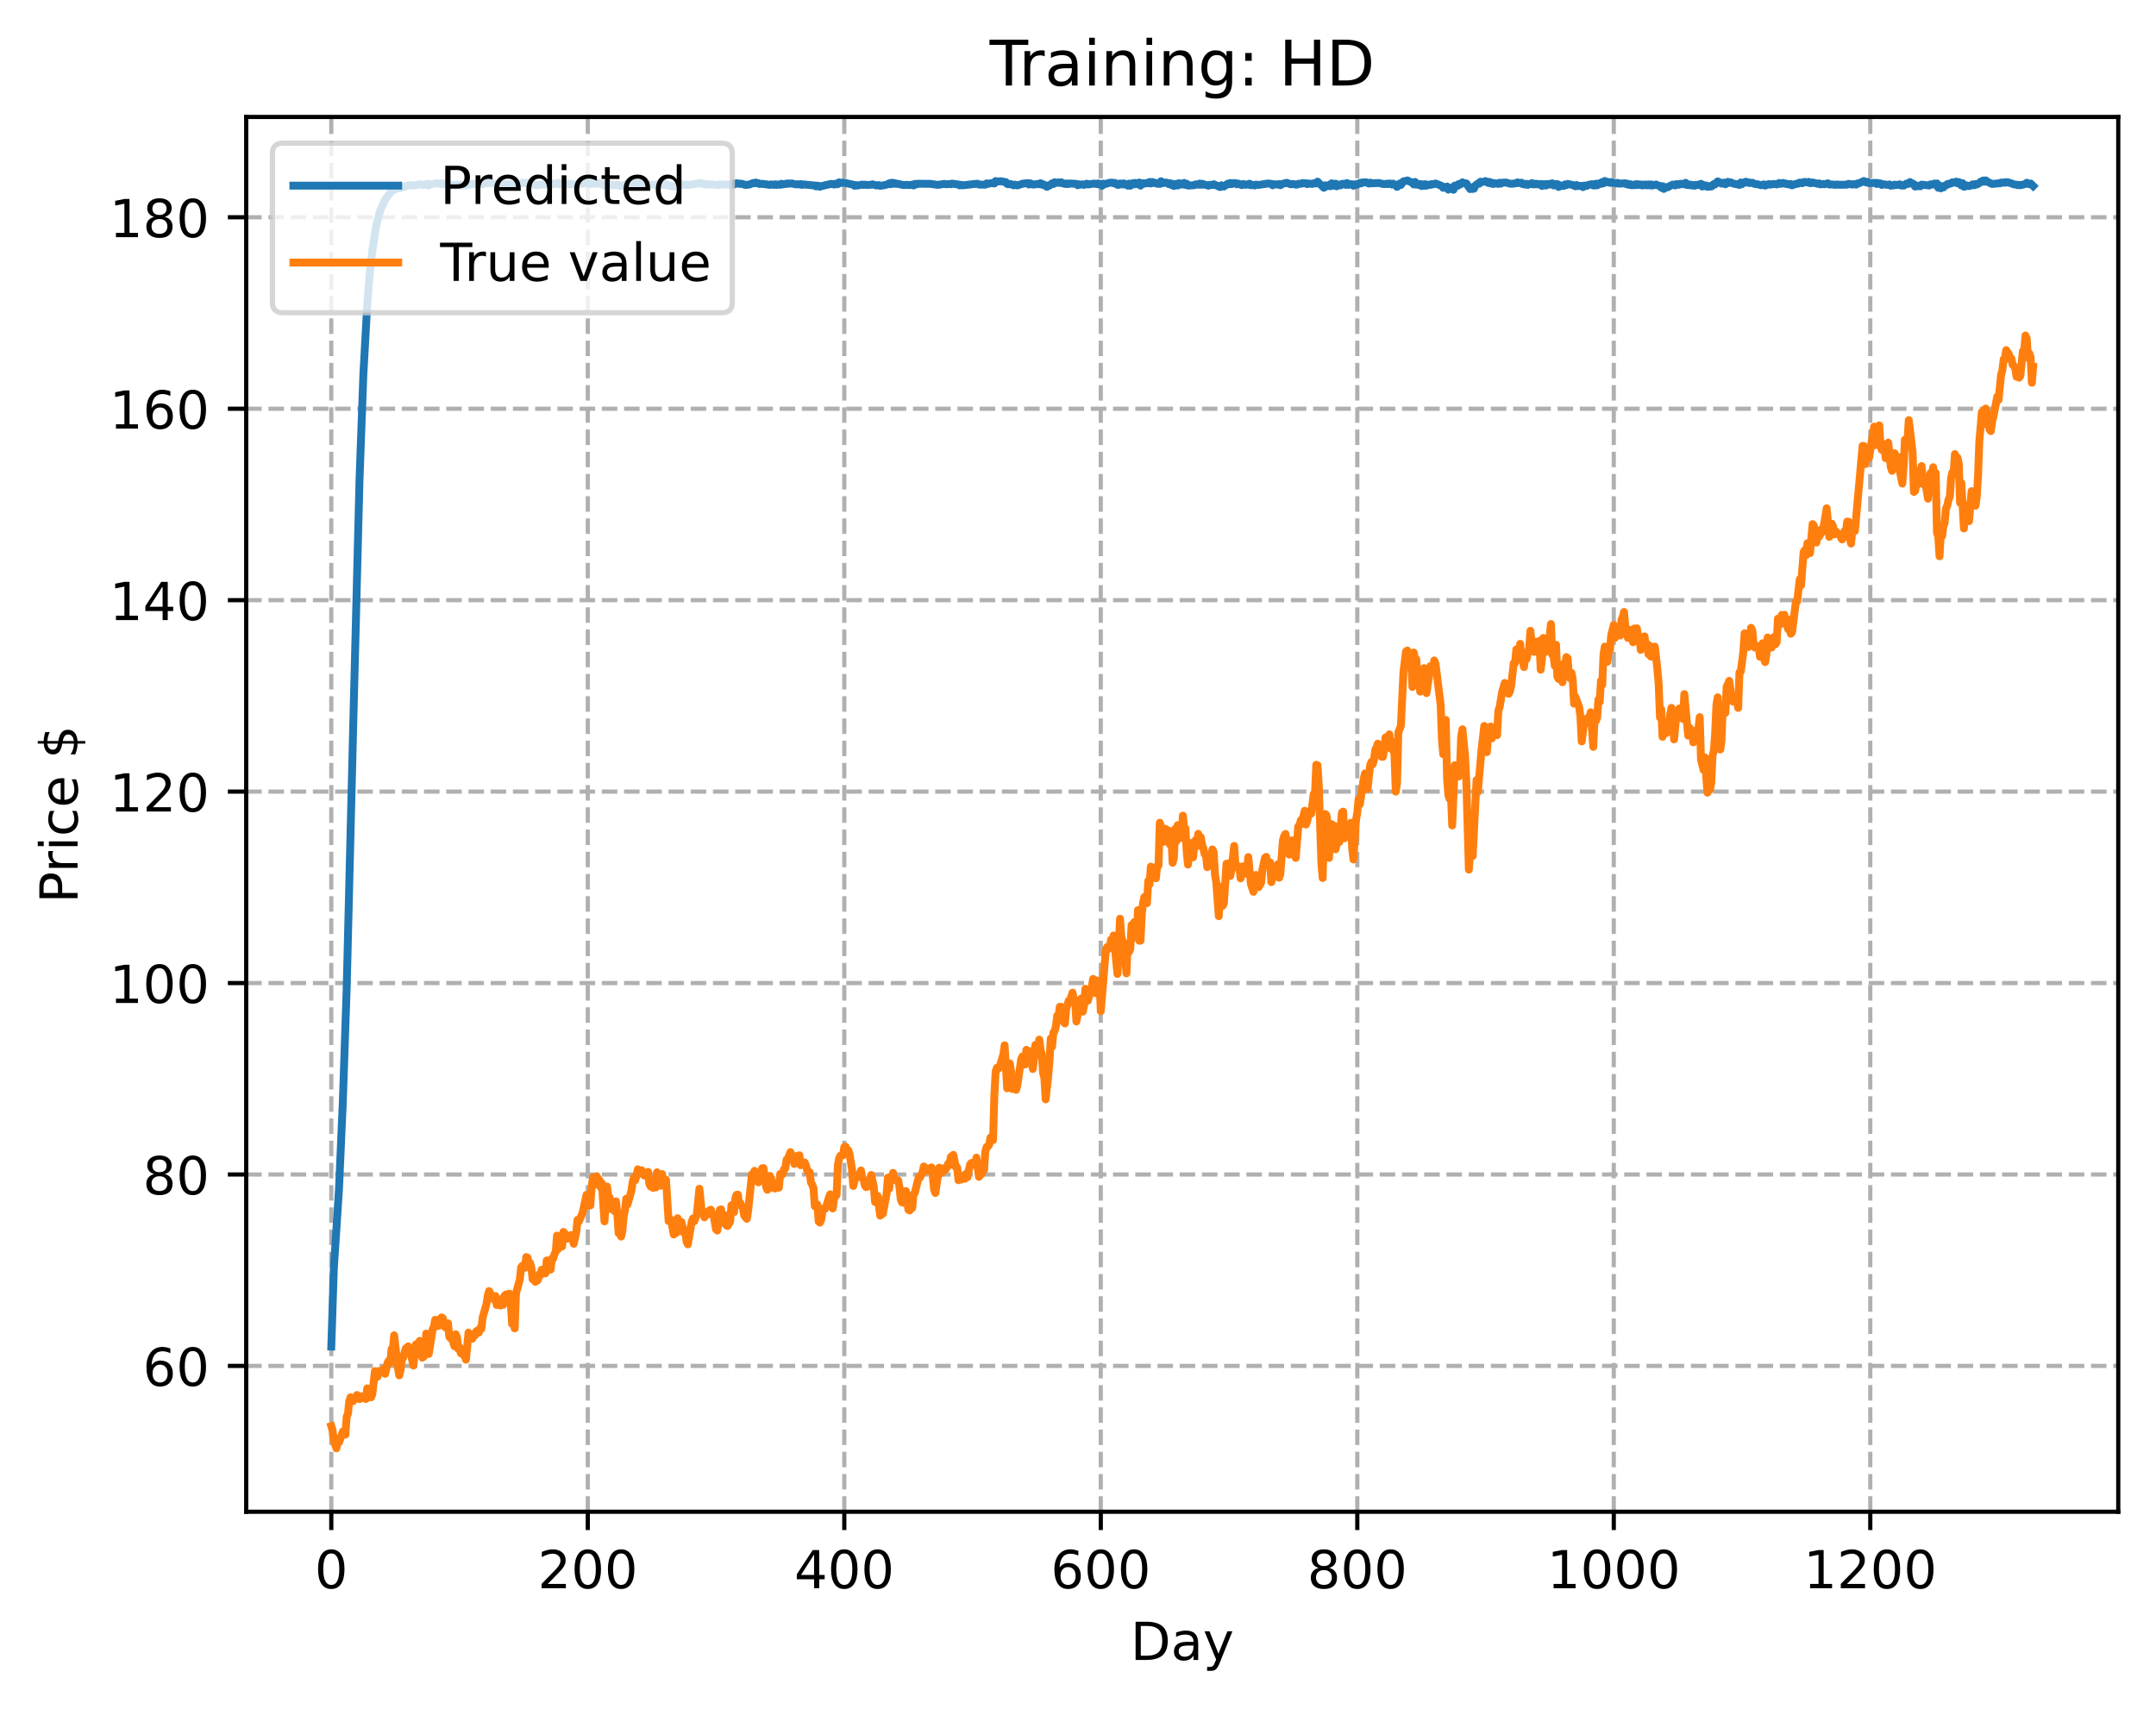 <?xml version="1.0" encoding="utf-8" standalone="no"?>
<!DOCTYPE svg PUBLIC "-//W3C//DTD SVG 1.1//EN"
  "http://www.w3.org/Graphics/SVG/1.1/DTD/svg11.dtd">
<!-- Created with matplotlib (https://matplotlib.org/) -->
<svg height="325.986pt" version="1.1" viewBox="0 0 411.286 325.986" width="411.286pt" xmlns="http://www.w3.org/2000/svg" xmlns:xlink="http://www.w3.org/1999/xlink">
 <defs>
  <style type="text/css">
*{stroke-linecap:butt;stroke-linejoin:round;}
  </style>
 </defs>
 <g id="figure_1">
  <g id="patch_1">
   <path d="M 0 325.986 
L 411.286 325.986 
L 411.286 0 
L 0 0 
z
" style="fill:#ffffff;"/>
  </g>
  <g id="axes_1">
   <g id="patch_2">
    <path d="M 46.966 288.43 
L 404.086 288.43 
L 404.086 22.318 
L 46.966 22.318 
z
" style="fill:#ffffff;"/>
   </g>
   <g id="matplotlib.axis_1">
    <g id="xtick_1">
     <g id="line2d_1">
      <path clip-path="url(#p8254698277)" d="M 63.198 288.43 
L 63.198 22.318 
" style="fill:none;stroke:#b0b0b0;stroke-dasharray:2.96,1.28;stroke-dashoffset:0;stroke-width:0.8;"/>
     </g>
     <g id="line2d_2">
      <defs>
       <path d="M 0 0 
L 0 3.5 
" id="m76c87cb405" style="stroke:#000000;stroke-width:0.8;"/>
      </defs>
      <g>
       <use style="stroke:#000000;stroke-width:0.8;" x="63.198" xlink:href="#m76c87cb405" y="288.43"/>
      </g>
     </g>
     <g id="text_1">
      <!-- 0 -->
      <defs>
       <path d="M 31.781 66.406 
Q 24.172 66.406 20.328 58.906 
Q 16.5 51.422 16.5 36.375 
Q 16.5 21.391 20.328 13.891 
Q 24.172 6.391 31.781 6.391 
Q 39.453 6.391 43.281 13.891 
Q 47.125 21.391 47.125 36.375 
Q 47.125 51.422 43.281 58.906 
Q 39.453 66.406 31.781 66.406 
z
M 31.781 74.219 
Q 44.047 74.219 50.516 64.516 
Q 56.984 54.828 56.984 36.375 
Q 56.984 17.969 50.516 8.266 
Q 44.047 -1.422 31.781 -1.422 
Q 19.531 -1.422 13.062 8.266 
Q 6.594 17.969 6.594 36.375 
Q 6.594 54.828 13.062 64.516 
Q 19.531 74.219 31.781 74.219 
z
" id="DejaVuSans-48"/>
      </defs>
      <g transform="translate(60.017 303.029)scale(0.1 -0.1)">
       <use xlink:href="#DejaVuSans-48"/>
      </g>
     </g>
    </g>
    <g id="xtick_2">
     <g id="line2d_3">
      <path clip-path="url(#p8254698277)" d="M 112.129 288.43 
L 112.129 22.318 
" style="fill:none;stroke:#b0b0b0;stroke-dasharray:2.96,1.28;stroke-dashoffset:0;stroke-width:0.8;"/>
     </g>
     <g id="line2d_4">
      <g>
       <use style="stroke:#000000;stroke-width:0.8;" x="112.129" xlink:href="#m76c87cb405" y="288.43"/>
      </g>
     </g>
     <g id="text_2">
      <!-- 200 -->
      <defs>
       <path d="M 19.188 8.297 
L 53.609 8.297 
L 53.609 0 
L 7.328 0 
L 7.328 8.297 
Q 12.938 14.109 22.625 23.891 
Q 32.328 33.688 34.812 36.531 
Q 39.547 41.844 41.422 45.531 
Q 43.312 49.219 43.312 52.781 
Q 43.312 58.594 39.234 62.25 
Q 35.156 65.922 28.609 65.922 
Q 23.969 65.922 18.812 64.312 
Q 13.672 62.703 7.812 59.422 
L 7.812 69.391 
Q 13.766 71.781 18.938 73 
Q 24.125 74.219 28.422 74.219 
Q 39.75 74.219 46.484 68.547 
Q 53.219 62.891 53.219 53.422 
Q 53.219 48.922 51.531 44.891 
Q 49.859 40.875 45.406 35.406 
Q 44.188 33.984 37.641 27.219 
Q 31.109 20.453 19.188 8.297 
z
" id="DejaVuSans-50"/>
      </defs>
      <g transform="translate(102.585 303.029)scale(0.1 -0.1)">
       <use xlink:href="#DejaVuSans-50"/>
       <use x="63.623" xlink:href="#DejaVuSans-48"/>
       <use x="127.246" xlink:href="#DejaVuSans-48"/>
      </g>
     </g>
    </g>
    <g id="xtick_3">
     <g id="line2d_5">
      <path clip-path="url(#p8254698277)" d="M 161.06 288.43 
L 161.06 22.318 
" style="fill:none;stroke:#b0b0b0;stroke-dasharray:2.96,1.28;stroke-dashoffset:0;stroke-width:0.8;"/>
     </g>
     <g id="line2d_6">
      <g>
       <use style="stroke:#000000;stroke-width:0.8;" x="161.06" xlink:href="#m76c87cb405" y="288.43"/>
      </g>
     </g>
     <g id="text_3">
      <!-- 400 -->
      <defs>
       <path d="M 37.797 64.312 
L 12.891 25.391 
L 37.797 25.391 
z
M 35.203 72.906 
L 47.609 72.906 
L 47.609 25.391 
L 58.016 25.391 
L 58.016 17.188 
L 47.609 17.188 
L 47.609 0 
L 37.797 0 
L 37.797 17.188 
L 4.891 17.188 
L 4.891 26.703 
z
" id="DejaVuSans-52"/>
      </defs>
      <g transform="translate(151.516 303.029)scale(0.1 -0.1)">
       <use xlink:href="#DejaVuSans-52"/>
       <use x="63.623" xlink:href="#DejaVuSans-48"/>
       <use x="127.246" xlink:href="#DejaVuSans-48"/>
      </g>
     </g>
    </g>
    <g id="xtick_4">
     <g id="line2d_7">
      <path clip-path="url(#p8254698277)" d="M 209.99 288.43 
L 209.99 22.318 
" style="fill:none;stroke:#b0b0b0;stroke-dasharray:2.96,1.28;stroke-dashoffset:0;stroke-width:0.8;"/>
     </g>
     <g id="line2d_8">
      <g>
       <use style="stroke:#000000;stroke-width:0.8;" x="209.99" xlink:href="#m76c87cb405" y="288.43"/>
      </g>
     </g>
     <g id="text_4">
      <!-- 600 -->
      <defs>
       <path d="M 33.016 40.375 
Q 26.375 40.375 22.484 35.828 
Q 18.609 31.297 18.609 23.391 
Q 18.609 15.531 22.484 10.953 
Q 26.375 6.391 33.016 6.391 
Q 39.656 6.391 43.531 10.953 
Q 47.406 15.531 47.406 23.391 
Q 47.406 31.297 43.531 35.828 
Q 39.656 40.375 33.016 40.375 
z
M 52.594 71.297 
L 52.594 62.312 
Q 48.875 64.062 45.094 64.984 
Q 41.312 65.922 37.594 65.922 
Q 27.828 65.922 22.672 59.328 
Q 17.531 52.734 16.797 39.406 
Q 19.672 43.656 24.016 45.922 
Q 28.375 48.188 33.594 48.188 
Q 44.578 48.188 50.953 41.516 
Q 57.328 34.859 57.328 23.391 
Q 57.328 12.156 50.688 5.359 
Q 44.047 -1.422 33.016 -1.422 
Q 20.359 -1.422 13.672 8.266 
Q 6.984 17.969 6.984 36.375 
Q 6.984 53.656 15.188 63.938 
Q 23.391 74.219 37.203 74.219 
Q 40.922 74.219 44.703 73.484 
Q 48.484 72.75 52.594 71.297 
z
" id="DejaVuSans-54"/>
      </defs>
      <g transform="translate(200.446 303.029)scale(0.1 -0.1)">
       <use xlink:href="#DejaVuSans-54"/>
       <use x="63.623" xlink:href="#DejaVuSans-48"/>
       <use x="127.246" xlink:href="#DejaVuSans-48"/>
      </g>
     </g>
    </g>
    <g id="xtick_5">
     <g id="line2d_9">
      <path clip-path="url(#p8254698277)" d="M 258.921 288.43 
L 258.921 22.318 
" style="fill:none;stroke:#b0b0b0;stroke-dasharray:2.96,1.28;stroke-dashoffset:0;stroke-width:0.8;"/>
     </g>
     <g id="line2d_10">
      <g>
       <use style="stroke:#000000;stroke-width:0.8;" x="258.921" xlink:href="#m76c87cb405" y="288.43"/>
      </g>
     </g>
     <g id="text_5">
      <!-- 800 -->
      <defs>
       <path d="M 31.781 34.625 
Q 24.75 34.625 20.719 30.859 
Q 16.703 27.094 16.703 20.516 
Q 16.703 13.922 20.719 10.156 
Q 24.75 6.391 31.781 6.391 
Q 38.812 6.391 42.859 10.172 
Q 46.922 13.969 46.922 20.516 
Q 46.922 27.094 42.891 30.859 
Q 38.875 34.625 31.781 34.625 
z
M 21.922 38.812 
Q 15.578 40.375 12.031 44.719 
Q 8.5 49.078 8.5 55.328 
Q 8.5 64.062 14.719 69.141 
Q 20.953 74.219 31.781 74.219 
Q 42.672 74.219 48.875 69.141 
Q 55.078 64.062 55.078 55.328 
Q 55.078 49.078 51.531 44.719 
Q 48 40.375 41.703 38.812 
Q 48.828 37.156 52.797 32.312 
Q 56.781 27.484 56.781 20.516 
Q 56.781 9.906 50.312 4.234 
Q 43.844 -1.422 31.781 -1.422 
Q 19.734 -1.422 13.25 4.234 
Q 6.781 9.906 6.781 20.516 
Q 6.781 27.484 10.781 32.312 
Q 14.797 37.156 21.922 38.812 
z
M 18.312 54.391 
Q 18.312 48.734 21.844 45.562 
Q 25.391 42.391 31.781 42.391 
Q 38.141 42.391 41.719 45.562 
Q 45.312 48.734 45.312 54.391 
Q 45.312 60.062 41.719 63.234 
Q 38.141 66.406 31.781 66.406 
Q 25.391 66.406 21.844 63.234 
Q 18.312 60.062 18.312 54.391 
z
" id="DejaVuSans-56"/>
      </defs>
      <g transform="translate(249.377 303.029)scale(0.1 -0.1)">
       <use xlink:href="#DejaVuSans-56"/>
       <use x="63.623" xlink:href="#DejaVuSans-48"/>
       <use x="127.246" xlink:href="#DejaVuSans-48"/>
      </g>
     </g>
    </g>
    <g id="xtick_6">
     <g id="line2d_11">
      <path clip-path="url(#p8254698277)" d="M 307.851 288.43 
L 307.851 22.318 
" style="fill:none;stroke:#b0b0b0;stroke-dasharray:2.96,1.28;stroke-dashoffset:0;stroke-width:0.8;"/>
     </g>
     <g id="line2d_12">
      <g>
       <use style="stroke:#000000;stroke-width:0.8;" x="307.851" xlink:href="#m76c87cb405" y="288.43"/>
      </g>
     </g>
     <g id="text_6">
      <!-- 1000 -->
      <defs>
       <path d="M 12.406 8.297 
L 28.516 8.297 
L 28.516 63.922 
L 10.984 60.406 
L 10.984 69.391 
L 28.422 72.906 
L 38.281 72.906 
L 38.281 8.297 
L 54.391 8.297 
L 54.391 0 
L 12.406 0 
z
" id="DejaVuSans-49"/>
      </defs>
      <g transform="translate(295.126 303.029)scale(0.1 -0.1)">
       <use xlink:href="#DejaVuSans-49"/>
       <use x="63.623" xlink:href="#DejaVuSans-48"/>
       <use x="127.246" xlink:href="#DejaVuSans-48"/>
       <use x="190.869" xlink:href="#DejaVuSans-48"/>
      </g>
     </g>
    </g>
    <g id="xtick_7">
     <g id="line2d_13">
      <path clip-path="url(#p8254698277)" d="M 356.782 288.43 
L 356.782 22.318 
" style="fill:none;stroke:#b0b0b0;stroke-dasharray:2.96,1.28;stroke-dashoffset:0;stroke-width:0.8;"/>
     </g>
     <g id="line2d_14">
      <g>
       <use style="stroke:#000000;stroke-width:0.8;" x="356.782" xlink:href="#m76c87cb405" y="288.43"/>
      </g>
     </g>
     <g id="text_7">
      <!-- 1200 -->
      <g transform="translate(344.057 303.029)scale(0.1 -0.1)">
       <use xlink:href="#DejaVuSans-49"/>
       <use x="63.623" xlink:href="#DejaVuSans-50"/>
       <use x="127.246" xlink:href="#DejaVuSans-48"/>
       <use x="190.869" xlink:href="#DejaVuSans-48"/>
      </g>
     </g>
    </g>
    <g id="text_8">
     <!-- Day -->
     <defs>
      <path d="M 19.672 64.797 
L 19.672 8.109 
L 31.594 8.109 
Q 46.688 8.109 53.688 14.938 
Q 60.688 21.781 60.688 36.531 
Q 60.688 51.172 53.688 57.984 
Q 46.688 64.797 31.594 64.797 
z
M 9.812 72.906 
L 30.078 72.906 
Q 51.266 72.906 61.172 64.094 
Q 71.094 55.281 71.094 36.531 
Q 71.094 17.672 61.125 8.828 
Q 51.172 0 30.078 0 
L 9.812 0 
z
" id="DejaVuSans-68"/>
      <path d="M 34.281 27.484 
Q 23.391 27.484 19.188 25 
Q 14.984 22.516 14.984 16.5 
Q 14.984 11.719 18.141 8.906 
Q 21.297 6.109 26.703 6.109 
Q 34.188 6.109 38.703 11.406 
Q 43.219 16.703 43.219 25.484 
L 43.219 27.484 
z
M 52.203 31.203 
L 52.203 0 
L 43.219 0 
L 43.219 8.297 
Q 40.141 3.328 35.547 0.953 
Q 30.953 -1.422 24.312 -1.422 
Q 15.922 -1.422 10.953 3.297 
Q 6 8.016 6 15.922 
Q 6 25.141 12.172 29.828 
Q 18.359 34.516 30.609 34.516 
L 43.219 34.516 
L 43.219 35.406 
Q 43.219 41.609 39.141 45 
Q 35.062 48.391 27.688 48.391 
Q 23 48.391 18.547 47.266 
Q 14.109 46.141 10.016 43.891 
L 10.016 52.203 
Q 14.938 54.109 19.578 55.047 
Q 24.219 56 28.609 56 
Q 40.484 56 46.344 49.844 
Q 52.203 43.703 52.203 31.203 
z
" id="DejaVuSans-97"/>
      <path d="M 32.172 -5.078 
Q 28.375 -14.844 24.75 -17.812 
Q 21.141 -20.797 15.094 -20.797 
L 7.906 -20.797 
L 7.906 -13.281 
L 13.188 -13.281 
Q 16.891 -13.281 18.938 -11.516 
Q 21 -9.766 23.484 -3.219 
L 25.094 0.875 
L 2.984 54.688 
L 12.5 54.688 
L 29.594 11.922 
L 46.688 54.688 
L 56.203 54.688 
z
" id="DejaVuSans-121"/>
     </defs>
     <g transform="translate(215.652 316.707)scale(0.1 -0.1)">
      <use xlink:href="#DejaVuSans-68"/>
      <use x="77.002" xlink:href="#DejaVuSans-97"/>
      <use x="138.281" xlink:href="#DejaVuSans-121"/>
     </g>
    </g>
   </g>
   <g id="matplotlib.axis_2">
    <g id="ytick_1">
     <g id="line2d_15">
      <path clip-path="url(#p8254698277)" d="M 46.966 260.61 
L 404.086 260.61 
" style="fill:none;stroke:#b0b0b0;stroke-dasharray:2.96,1.28;stroke-dashoffset:0;stroke-width:0.8;"/>
     </g>
     <g id="line2d_16">
      <defs>
       <path d="M 0 0 
L -3.5 0 
" id="m064e5f54dc" style="stroke:#000000;stroke-width:0.8;"/>
      </defs>
      <g>
       <use style="stroke:#000000;stroke-width:0.8;" x="46.966" xlink:href="#m064e5f54dc" y="260.61"/>
      </g>
     </g>
     <g id="text_9">
      <!-- 60 -->
      <g transform="translate(27.241 264.409)scale(0.1 -0.1)">
       <use xlink:href="#DejaVuSans-54"/>
       <use x="63.623" xlink:href="#DejaVuSans-48"/>
      </g>
     </g>
    </g>
    <g id="ytick_2">
     <g id="line2d_17">
      <path clip-path="url(#p8254698277)" d="M 46.966 224.084 
L 404.086 224.084 
" style="fill:none;stroke:#b0b0b0;stroke-dasharray:2.96,1.28;stroke-dashoffset:0;stroke-width:0.8;"/>
     </g>
     <g id="line2d_18">
      <g>
       <use style="stroke:#000000;stroke-width:0.8;" x="46.966" xlink:href="#m064e5f54dc" y="224.084"/>
      </g>
     </g>
     <g id="text_10">
      <!-- 80 -->
      <g transform="translate(27.241 227.883)scale(0.1 -0.1)">
       <use xlink:href="#DejaVuSans-56"/>
       <use x="63.623" xlink:href="#DejaVuSans-48"/>
      </g>
     </g>
    </g>
    <g id="ytick_3">
     <g id="line2d_19">
      <path clip-path="url(#p8254698277)" d="M 46.966 187.558 
L 404.086 187.558 
" style="fill:none;stroke:#b0b0b0;stroke-dasharray:2.96,1.28;stroke-dashoffset:0;stroke-width:0.8;"/>
     </g>
     <g id="line2d_20">
      <g>
       <use style="stroke:#000000;stroke-width:0.8;" x="46.966" xlink:href="#m064e5f54dc" y="187.558"/>
      </g>
     </g>
     <g id="text_11">
      <!-- 100 -->
      <g transform="translate(20.878 191.358)scale(0.1 -0.1)">
       <use xlink:href="#DejaVuSans-49"/>
       <use x="63.623" xlink:href="#DejaVuSans-48"/>
       <use x="127.246" xlink:href="#DejaVuSans-48"/>
      </g>
     </g>
    </g>
    <g id="ytick_4">
     <g id="line2d_21">
      <path clip-path="url(#p8254698277)" d="M 46.966 151.033 
L 404.086 151.033 
" style="fill:none;stroke:#b0b0b0;stroke-dasharray:2.96,1.28;stroke-dashoffset:0;stroke-width:0.8;"/>
     </g>
     <g id="line2d_22">
      <g>
       <use style="stroke:#000000;stroke-width:0.8;" x="46.966" xlink:href="#m064e5f54dc" y="151.033"/>
      </g>
     </g>
     <g id="text_12">
      <!-- 120 -->
      <g transform="translate(20.878 154.832)scale(0.1 -0.1)">
       <use xlink:href="#DejaVuSans-49"/>
       <use x="63.623" xlink:href="#DejaVuSans-50"/>
       <use x="127.246" xlink:href="#DejaVuSans-48"/>
      </g>
     </g>
    </g>
    <g id="ytick_5">
     <g id="line2d_23">
      <path clip-path="url(#p8254698277)" d="M 46.966 114.507 
L 404.086 114.507 
" style="fill:none;stroke:#b0b0b0;stroke-dasharray:2.96,1.28;stroke-dashoffset:0;stroke-width:0.8;"/>
     </g>
     <g id="line2d_24">
      <g>
       <use style="stroke:#000000;stroke-width:0.8;" x="46.966" xlink:href="#m064e5f54dc" y="114.507"/>
      </g>
     </g>
     <g id="text_13">
      <!-- 140 -->
      <g transform="translate(20.878 118.306)scale(0.1 -0.1)">
       <use xlink:href="#DejaVuSans-49"/>
       <use x="63.623" xlink:href="#DejaVuSans-52"/>
       <use x="127.246" xlink:href="#DejaVuSans-48"/>
      </g>
     </g>
    </g>
    <g id="ytick_6">
     <g id="line2d_25">
      <path clip-path="url(#p8254698277)" d="M 46.966 77.981 
L 404.086 77.981 
" style="fill:none;stroke:#b0b0b0;stroke-dasharray:2.96,1.28;stroke-dashoffset:0;stroke-width:0.8;"/>
     </g>
     <g id="line2d_26">
      <g>
       <use style="stroke:#000000;stroke-width:0.8;" x="46.966" xlink:href="#m064e5f54dc" y="77.981"/>
      </g>
     </g>
     <g id="text_14">
      <!-- 160 -->
      <g transform="translate(20.878 81.78)scale(0.1 -0.1)">
       <use xlink:href="#DejaVuSans-49"/>
       <use x="63.623" xlink:href="#DejaVuSans-54"/>
       <use x="127.246" xlink:href="#DejaVuSans-48"/>
      </g>
     </g>
    </g>
    <g id="ytick_7">
     <g id="line2d_27">
      <path clip-path="url(#p8254698277)" d="M 46.966 41.455 
L 404.086 41.455 
" style="fill:none;stroke:#b0b0b0;stroke-dasharray:2.96,1.28;stroke-dashoffset:0;stroke-width:0.8;"/>
     </g>
     <g id="line2d_28">
      <g>
       <use style="stroke:#000000;stroke-width:0.8;" x="46.966" xlink:href="#m064e5f54dc" y="41.455"/>
      </g>
     </g>
     <g id="text_15">
      <!-- 180 -->
      <g transform="translate(20.878 45.255)scale(0.1 -0.1)">
       <use xlink:href="#DejaVuSans-49"/>
       <use x="63.623" xlink:href="#DejaVuSans-56"/>
       <use x="127.246" xlink:href="#DejaVuSans-48"/>
      </g>
     </g>
    </g>
    <g id="text_16">
     <!-- Price $ -->
     <defs>
      <path d="M 19.672 64.797 
L 19.672 37.406 
L 32.078 37.406 
Q 38.969 37.406 42.719 40.969 
Q 46.484 44.531 46.484 51.125 
Q 46.484 57.672 42.719 61.234 
Q 38.969 64.797 32.078 64.797 
z
M 9.812 72.906 
L 32.078 72.906 
Q 44.344 72.906 50.609 67.359 
Q 56.891 61.812 56.891 51.125 
Q 56.891 40.328 50.609 34.812 
Q 44.344 29.297 32.078 29.297 
L 19.672 29.297 
L 19.672 0 
L 9.812 0 
z
" id="DejaVuSans-80"/>
      <path d="M 41.109 46.297 
Q 39.594 47.172 37.812 47.578 
Q 36.031 48 33.891 48 
Q 26.266 48 22.188 43.047 
Q 18.109 38.094 18.109 28.812 
L 18.109 0 
L 9.078 0 
L 9.078 54.688 
L 18.109 54.688 
L 18.109 46.188 
Q 20.953 51.172 25.484 53.578 
Q 30.031 56 36.531 56 
Q 37.453 56 38.578 55.875 
Q 39.703 55.766 41.062 55.516 
z
" id="DejaVuSans-114"/>
      <path d="M 9.422 54.688 
L 18.406 54.688 
L 18.406 0 
L 9.422 0 
z
M 9.422 75.984 
L 18.406 75.984 
L 18.406 64.594 
L 9.422 64.594 
z
" id="DejaVuSans-105"/>
      <path d="M 48.781 52.594 
L 48.781 44.188 
Q 44.969 46.297 41.141 47.344 
Q 37.312 48.391 33.406 48.391 
Q 24.656 48.391 19.812 42.844 
Q 14.984 37.312 14.984 27.297 
Q 14.984 17.281 19.812 11.734 
Q 24.656 6.203 33.406 6.203 
Q 37.312 6.203 41.141 7.25 
Q 44.969 8.297 48.781 10.406 
L 48.781 2.094 
Q 45.016 0.344 40.984 -0.531 
Q 36.969 -1.422 32.422 -1.422 
Q 20.062 -1.422 12.781 6.344 
Q 5.516 14.109 5.516 27.297 
Q 5.516 40.672 12.859 48.328 
Q 20.219 56 33.016 56 
Q 37.156 56 41.109 55.141 
Q 45.062 54.297 48.781 52.594 
z
" id="DejaVuSans-99"/>
      <path d="M 56.203 29.594 
L 56.203 25.203 
L 14.891 25.203 
Q 15.484 15.922 20.484 11.062 
Q 25.484 6.203 34.422 6.203 
Q 39.594 6.203 44.453 7.469 
Q 49.312 8.734 54.109 11.281 
L 54.109 2.781 
Q 49.266 0.734 44.188 -0.344 
Q 39.109 -1.422 33.891 -1.422 
Q 20.797 -1.422 13.156 6.188 
Q 5.516 13.812 5.516 26.812 
Q 5.516 40.234 12.766 48.109 
Q 20.016 56 32.328 56 
Q 43.359 56 49.781 48.891 
Q 56.203 41.797 56.203 29.594 
z
M 47.219 32.234 
Q 47.125 39.594 43.094 43.984 
Q 39.062 48.391 32.422 48.391 
Q 24.906 48.391 20.391 44.141 
Q 15.875 39.891 15.188 32.172 
z
" id="DejaVuSans-101"/>
      <path id="DejaVuSans-32"/>
      <path d="M 33.797 -14.703 
L 28.906 -14.703 
L 28.859 0 
Q 23.734 0.094 18.609 1.188 
Q 13.484 2.297 8.297 4.5 
L 8.297 13.281 
Q 13.281 10.156 18.375 8.562 
Q 23.484 6.984 28.906 6.938 
L 28.906 29.203 
Q 18.109 30.953 13.203 35.156 
Q 8.297 39.359 8.297 46.688 
Q 8.297 54.641 13.625 59.219 
Q 18.953 63.812 28.906 64.5 
L 28.906 75.984 
L 33.797 75.984 
L 33.797 64.656 
Q 38.328 64.453 42.578 63.688 
Q 46.828 62.938 50.875 61.625 
L 50.875 53.078 
Q 46.828 55.125 42.547 56.25 
Q 38.281 57.375 33.797 57.562 
L 33.797 36.719 
Q 44.875 35.016 50.094 30.609 
Q 55.328 26.219 55.328 18.609 
Q 55.328 10.359 49.781 5.594 
Q 44.234 0.828 33.797 0.094 
z
M 28.906 37.594 
L 28.906 57.625 
Q 23.25 56.984 20.266 54.391 
Q 17.281 51.812 17.281 47.516 
Q 17.281 43.312 20.031 40.969 
Q 22.797 38.625 28.906 37.594 
z
M 33.797 28.219 
L 33.797 7.078 
Q 39.984 7.906 43.141 10.594 
Q 46.297 13.281 46.297 17.672 
Q 46.297 21.969 43.281 24.5 
Q 40.281 27.047 33.797 28.219 
z
" id="DejaVuSans-36"/>
     </defs>
     <g transform="translate(14.798 172.342)rotate(-90)scale(0.1 -0.1)">
      <use xlink:href="#DejaVuSans-80"/>
      <use x="58.553" xlink:href="#DejaVuSans-114"/>
      <use x="99.666" xlink:href="#DejaVuSans-105"/>
      <use x="127.449" xlink:href="#DejaVuSans-99"/>
      <use x="182.43" xlink:href="#DejaVuSans-101"/>
      <use x="243.953" xlink:href="#DejaVuSans-32"/>
      <use x="275.74" xlink:href="#DejaVuSans-36"/>
     </g>
    </g>
   </g>
   <g id="line2d_29">
    <path clip-path="url(#p8254698277)" d="M 63.198 256.913 
L 63.688 241.944 
L 64.666 226.918 
L 65.4 210.193 
L 66.134 188.523 
L 67.357 139.413 
L 68.581 91.567 
L 69.315 71.459 
L 70.049 58.225 
L 70.538 52.174 
L 71.027 47.834 
L 71.761 43.073 
L 72.495 40.233 
L 73.474 38.059 
L 73.718 37.777 
L 74.208 37.063 
L 74.942 36.241 
L 75.186 36.21 
L 75.431 35.852 
L 75.676 35.991 
L 75.92 35.847 
L 76.41 35.908 
L 77.878 35.354 
L 78.367 35.319 
L 79.101 35.407 
L 79.345 35.263 
L 79.835 35.269 
L 80.079 35.146 
L 80.569 35.219 
L 80.813 35.288 
L 81.547 35.059 
L 81.792 35.395 
L 82.037 35.162 
L 83.015 35.029 
L 83.26 34.952 
L 83.749 35.055 
L 83.994 34.985 
L 84.239 35.15 
L 84.483 35.013 
L 84.972 35.176 
L 85.706 35.2 
L 85.951 35.343 
L 86.196 35.254 
L 86.93 35.356 
L 87.174 35.203 
L 87.664 35.35 
L 87.908 35.239 
L 88.153 35.378 
L 88.398 35.287 
L 88.642 35.366 
L 90.355 35.091 
L 91.089 35.069 
L 91.578 35.124 
L 91.823 35.065 
L 92.067 35.132 
L 92.312 34.988 
L 92.801 34.996 
L 93.535 34.906 
L 95.737 35.257 
L 95.982 35.141 
L 96.227 35.272 
L 96.471 35.09 
L 96.96 35.148 
L 97.45 35.138 
L 97.939 35.407 
L 98.184 35.197 
L 98.428 35.569 
L 98.673 34.982 
L 98.918 35.248 
L 99.407 34.959 
L 99.652 34.851 
L 100.386 34.952 
L 100.63 34.862 
L 101.12 35.038 
L 101.364 35.03 
L 101.854 35.265 
L 102.098 35.195 
L 102.343 35.347 
L 103.077 35.22 
L 103.321 35.252 
L 103.566 35.139 
L 103.811 35.217 
L 104.545 35.034 
L 104.789 35.209 
L 105.034 35.064 
L 105.279 35.192 
L 105.523 35.022 
L 105.768 35.149 
L 106.013 35.048 
L 106.257 35.067 
L 106.502 34.888 
L 106.747 35.16 
L 106.991 34.972 
L 107.481 35.125 
L 107.725 34.945 
L 107.97 35.1 
L 108.704 35.111 
L 109.682 35.219 
L 110.416 35.029 
L 110.661 35.107 
L 111.15 34.994 
L 111.884 34.956 
L 112.129 34.937 
L 112.374 35.088 
L 112.618 35 
L 112.863 35.109 
L 113.108 34.922 
L 113.597 35.049 
L 114.086 34.939 
L 114.331 35.067 
L 114.575 35.038 
L 114.82 35.159 
L 115.065 35.09 
L 115.309 35.437 
L 115.554 35.426 
L 115.799 35.21 
L 116.288 35.358 
L 116.533 35.187 
L 116.777 35.341 
L 117.022 35.25 
L 117.511 35.351 
L 117.756 35.186 
L 118.001 35.4 
L 118.245 35.464 
L 118.49 35.374 
L 118.735 35.499 
L 119.713 35.019 
L 119.958 35.116 
L 120.203 34.967 
L 120.692 34.974 
L 121.181 34.929 
L 121.67 34.91 
L 122.649 35.009 
L 123.138 35.11 
L 125.34 35.31 
L 125.585 35.075 
L 125.83 35.255 
L 126.074 35.087 
L 126.319 35.268 
L 126.563 35.042 
L 126.808 35.311 
L 127.053 35.158 
L 127.297 35.201 
L 127.787 35.512 
L 128.031 35.422 
L 128.521 35.611 
L 129.255 35.495 
L 129.499 35.255 
L 129.744 35.463 
L 129.989 35.156 
L 130.478 35.26 
L 131.701 35.247 
L 133.658 34.899 
L 133.903 35.075 
L 134.392 35.073 
L 134.637 35.234 
L 134.882 35.155 
L 135.371 35.212 
L 135.86 35.186 
L 137.084 35.315 
L 137.328 35.195 
L 139.53 35.231 
L 139.775 35.043 
L 140.019 35.199 
L 140.509 34.952 
L 140.753 35.041 
L 140.998 35.01 
L 141.243 35.1 
L 141.487 35.061 
L 142.221 35.286 
L 142.955 35.215 
L 143.689 34.912 
L 143.934 34.959 
L 144.178 34.825 
L 144.423 34.995 
L 144.668 34.953 
L 144.912 35.101 
L 145.402 35.068 
L 146.136 35.164 
L 146.87 35.286 
L 147.114 35.173 
L 147.604 35.279 
L 147.848 35.167 
L 148.093 35.295 
L 148.338 35.192 
L 148.827 35.26 
L 149.072 35.06 
L 149.316 35.193 
L 149.806 35.058 
L 150.05 35.092 
L 150.295 34.987 
L 150.539 35.052 
L 151.029 34.991 
L 151.763 35.173 
L 152.252 35.147 
L 152.497 35.206 
L 152.741 35.114 
L 152.986 35.276 
L 153.231 35.183 
L 153.965 35.253 
L 155.433 35.399 
L 155.677 35.566 
L 155.922 35.403 
L 156.411 35.635 
L 156.656 35.482 
L 156.9 35.487 
L 157.39 35.341 
L 158.613 35.071 
L 159.102 35.205 
L 159.347 35.047 
L 159.592 35.165 
L 159.836 35.126 
L 160.081 34.788 
L 160.326 34.936 
L 160.815 34.81 
L 162.772 35.244 
L 163.017 35.444 
L 163.261 35.304 
L 163.506 35.407 
L 164.485 35.215 
L 164.729 35.287 
L 164.974 35.228 
L 165.463 35.299 
L 166.197 35.244 
L 166.442 35.162 
L 167.176 35.38 
L 167.665 35.315 
L 167.91 35.455 
L 168.888 35.294 
L 169.378 35.136 
L 169.622 34.967 
L 169.867 35.155 
L 170.112 34.859 
L 170.356 35.063 
L 170.601 34.92 
L 170.846 35.089 
L 171.09 35.034 
L 172.314 35.306 
L 172.803 35.288 
L 173.048 35.255 
L 173.537 35.325 
L 174.026 35.22 
L 174.271 35.383 
L 174.515 35.088 
L 174.76 35.204 
L 175.005 35.056 
L 177.451 35.073 
L 178.919 35.277 
L 180.142 35.076 
L 180.387 35.158 
L 181.121 35.105 
L 181.366 35.146 
L 181.61 35.031 
L 182.589 35.179 
L 182.834 35.186 
L 183.078 35.374 
L 183.323 35.265 
L 183.568 35.358 
L 184.057 35.319 
L 185.77 35.113 
L 186.503 35.052 
L 186.748 35.22 
L 187.971 35.239 
L 188.216 34.989 
L 188.461 35.076 
L 189.195 34.926 
L 189.684 35.009 
L 189.929 34.546 
L 190.173 34.66 
L 190.907 34.572 
L 191.886 34.756 
L 192.13 35.095 
L 192.375 35.166 
L 192.62 35.093 
L 192.864 35.136 
L 193.354 35.359 
L 193.598 35.226 
L 194.088 35.375 
L 195.066 35.046 
L 196.045 34.931 
L 196.29 35.206 
L 196.534 34.972 
L 197.024 35.204 
L 197.268 35.212 
L 197.758 35.102 
L 198.247 35.154 
L 198.491 34.945 
L 198.736 35.224 
L 198.981 35.143 
L 199.225 35.375 
L 199.47 35.337 
L 199.715 35.649 
L 199.959 35.397 
L 200.204 35.407 
L 200.693 34.98 
L 200.938 35.118 
L 201.183 34.772 
L 201.427 34.914 
L 201.917 34.79 
L 202.161 34.908 
L 202.406 34.771 
L 202.895 35.044 
L 203.14 35.004 
L 203.385 35.133 
L 203.629 35.004 
L 203.874 35.101 
L 204.118 35.006 
L 205.342 35.08 
L 205.586 35.345 
L 205.831 35.161 
L 206.076 35.236 
L 206.565 35.166 
L 206.81 35.273 
L 207.299 35.041 
L 207.544 35.192 
L 208.767 35.025 
L 209.256 35.128 
L 209.501 34.995 
L 209.746 35.2 
L 209.99 35.085 
L 210.235 35.448 
L 210.479 35.038 
L 210.724 35.148 
L 211.703 34.863 
L 212.192 34.848 
L 212.437 34.973 
L 212.681 34.888 
L 213.171 35.274 
L 213.415 35.269 
L 213.66 35.008 
L 213.905 35.035 
L 214.149 35.198 
L 214.394 34.988 
L 215.128 35.428 
L 215.373 35.041 
L 215.617 35.439 
L 216.106 34.938 
L 216.351 35.176 
L 216.596 34.895 
L 216.84 35.133 
L 217.085 35.073 
L 217.33 34.825 
L 217.574 35.413 
L 217.819 35.067 
L 218.064 34.94 
L 218.308 35.045 
L 218.798 34.905 
L 219.042 34.977 
L 219.287 34.721 
L 219.532 35.005 
L 219.776 34.712 
L 220.021 34.923 
L 220.266 34.846 
L 220.755 35.069 
L 221 34.908 
L 221.244 35.089 
L 221.489 34.583 
L 221.734 34.967 
L 221.978 34.835 
L 222.223 34.893 
L 222.467 34.82 
L 222.957 35.127 
L 223.201 34.95 
L 223.446 35.284 
L 223.691 35.068 
L 223.935 35.493 
L 224.425 35.069 
L 224.669 35.394 
L 224.914 34.952 
L 225.159 35.216 
L 225.403 35.024 
L 225.648 35.213 
L 225.893 34.895 
L 226.137 35.271 
L 226.382 35.062 
L 226.627 35.407 
L 227.85 35.327 
L 228.094 35.166 
L 228.584 35.245 
L 228.828 35.025 
L 229.073 35.255 
L 229.318 35.053 
L 229.562 35.241 
L 229.807 35.204 
L 230.541 35.436 
L 230.786 35.258 
L 231.275 35.309 
L 231.52 35.149 
L 232.743 35.693 
L 232.988 35.351 
L 233.477 35.588 
L 233.966 35.217 
L 234.211 35.042 
L 234.455 35.159 
L 234.7 34.909 
L 234.945 35.122 
L 235.189 34.947 
L 235.679 34.937 
L 235.923 35.157 
L 236.168 35.015 
L 236.902 35.324 
L 237.147 35.102 
L 237.636 35.266 
L 237.881 35.173 
L 238.125 35.236 
L 238.37 35.05 
L 238.615 35.34 
L 238.859 35.255 
L 239.349 35.388 
L 239.593 35.219 
L 240.082 35.286 
L 241.306 35.104 
L 241.795 35.004 
L 242.284 35.053 
L 242.529 35.078 
L 242.774 35.352 
L 243.018 35.143 
L 243.752 35.215 
L 243.997 35.106 
L 244.242 35.337 
L 244.731 35.051 
L 245.465 34.879 
L 246.199 35.161 
L 246.688 35.095 
L 247.177 35.226 
L 247.422 35.229 
L 247.667 35.062 
L 248.156 35.066 
L 248.401 34.93 
L 248.645 34.992 
L 249.135 34.951 
L 249.379 35.137 
L 249.624 35.005 
L 250.358 35.099 
L 250.603 34.965 
L 251.092 35.003 
L 251.337 34.653 
L 252.56 35.827 
L 252.804 35.348 
L 253.049 35.558 
L 253.538 35.283 
L 253.783 35.534 
L 254.028 34.973 
L 254.272 35.385 
L 254.517 35.447 
L 254.762 35.038 
L 255.006 35.544 
L 255.251 35.211 
L 255.74 35.363 
L 255.985 35.085 
L 256.474 35.058 
L 256.719 35.267 
L 256.964 34.925 
L 257.208 35.282 
L 257.453 35.14 
L 257.942 35.142 
L 258.187 35.437 
L 258.431 35.362 
L 258.676 35.131 
L 258.921 35.212 
L 259.41 34.887 
L 259.655 34.994 
L 259.899 34.805 
L 260.633 34.783 
L 261.123 35.029 
L 261.367 34.841 
L 261.612 34.97 
L 263.08 34.916 
L 263.814 35.107 
L 264.303 35.111 
L 264.548 35.043 
L 264.792 35.127 
L 265.037 35.012 
L 265.282 35.035 
L 265.526 35.215 
L 265.771 35.04 
L 266.016 35.249 
L 266.26 35.286 
L 266.505 35.658 
L 266.994 35.008 
L 267.239 35.3 
L 267.728 34.592 
L 268.218 34.519 
L 268.462 34.424 
L 269.441 34.884 
L 269.685 35.196 
L 269.93 34.712 
L 270.175 35.231 
L 270.419 35.053 
L 270.664 35.284 
L 270.909 35.11 
L 271.153 35.496 
L 271.398 35.161 
L 271.643 35.449 
L 271.887 35.135 
L 272.132 35.424 
L 272.621 35.214 
L 272.866 35.277 
L 273.111 35.123 
L 273.355 35.183 
L 273.845 35.006 
L 274.334 35.196 
L 275.068 35.504 
L 275.313 35.833 
L 275.557 35.79 
L 276.046 35.587 
L 276.291 36.178 
L 276.536 35.782 
L 276.78 35.94 
L 277.025 35.886 
L 277.27 36.21 
L 277.514 35.402 
L 278.004 35.474 
L 278.248 35.125 
L 278.493 35.233 
L 278.738 35.08 
L 278.982 34.786 
L 279.227 34.929 
L 279.716 34.986 
L 280.206 35.717 
L 280.45 36.072 
L 280.695 35.765 
L 280.94 36.046 
L 281.184 35.994 
L 281.429 35.409 
L 281.918 35.021 
L 282.163 35.053 
L 282.407 34.673 
L 282.652 34.763 
L 283.141 34.631 
L 283.386 34.549 
L 283.875 34.895 
L 284.12 34.695 
L 284.365 35.008 
L 284.609 34.857 
L 284.854 35.11 
L 285.099 34.933 
L 285.833 35.087 
L 286.077 34.861 
L 286.322 35.034 
L 286.567 34.857 
L 287.301 34.824 
L 288.034 35.045 
L 288.524 35.068 
L 289.013 34.957 
L 289.258 34.967 
L 289.502 34.791 
L 289.747 34.923 
L 290.236 34.856 
L 290.481 35.141 
L 290.726 35.06 
L 290.97 35.223 
L 291.215 35.078 
L 291.46 35.276 
L 291.704 35.116 
L 291.949 35.109 
L 292.194 34.942 
L 292.438 35.183 
L 292.683 35.036 
L 292.928 35.169 
L 293.172 35.059 
L 293.417 35.184 
L 293.906 35.11 
L 294.151 35.48 
L 294.395 35.135 
L 294.64 35.142 
L 294.885 35.398 
L 295.129 35.096 
L 295.374 35.254 
L 295.619 35.083 
L 295.863 35.123 
L 296.108 34.977 
L 296.353 35.375 
L 296.597 35.114 
L 296.842 35.401 
L 297.087 35.114 
L 297.331 35.671 
L 297.576 35.338 
L 297.821 35.469 
L 298.31 35.47 
L 298.555 35.18 
L 298.799 35.32 
L 299.044 35.09 
L 300.267 35.356 
L 300.512 35.542 
L 300.756 35.302 
L 301.001 35.504 
L 301.49 35.456 
L 301.735 35.507 
L 301.98 35.703 
L 302.224 35.394 
L 302.469 35.489 
L 302.714 35.461 
L 302.958 35.29 
L 303.692 35.134 
L 303.937 35.38 
L 304.182 35.393 
L 304.426 35.049 
L 304.671 35.361 
L 305.16 34.949 
L 305.405 35.092 
L 305.649 34.744 
L 305.894 34.971 
L 306.139 34.528 
L 306.383 34.728 
L 306.628 34.707 
L 306.873 34.828 
L 307.117 34.728 
L 307.362 34.915 
L 307.607 34.784 
L 308.341 34.997 
L 308.585 34.885 
L 308.83 35.039 
L 310.053 34.966 
L 310.298 35.166 
L 310.543 35.075 
L 310.787 35.279 
L 311.032 35.153 
L 311.277 35.349 
L 311.521 35.267 
L 311.766 35.339 
L 312.01 35.145 
L 312.255 35.312 
L 312.5 35.141 
L 312.744 35.275 
L 312.989 35.2 
L 313.234 35.38 
L 313.478 35.221 
L 313.723 35.344 
L 313.968 35.197 
L 314.212 35.369 
L 314.457 35.187 
L 314.702 35.374 
L 314.946 35.181 
L 315.191 35.408 
L 315.436 35.271 
L 315.68 35.301 
L 315.925 35.197 
L 316.17 35.35 
L 316.659 35.467 
L 316.904 35.8 
L 317.148 35.523 
L 317.393 36.045 
L 317.637 35.685 
L 318.127 35.738 
L 318.616 35.443 
L 319.105 35.214 
L 319.595 35.382 
L 319.839 35.114 
L 320.329 35.247 
L 320.573 35.046 
L 321.307 35.171 
L 321.552 34.876 
L 321.797 35.304 
L 322.041 35.163 
L 322.286 35.338 
L 322.531 35.223 
L 322.775 35.401 
L 323.02 35.303 
L 323.265 35.442 
L 323.509 35.258 
L 323.754 35.328 
L 324.488 35.068 
L 324.732 35.586 
L 324.977 35.29 
L 325.222 35.524 
L 325.466 35.383 
L 325.711 35.635 
L 325.956 35.638 
L 326.2 35.474 
L 326.445 35.584 
L 326.69 35.429 
L 326.934 35.116 
L 327.179 35.181 
L 327.668 34.613 
L 328.158 34.833 
L 328.402 35.035 
L 328.892 34.835 
L 329.136 35.158 
L 329.625 34.692 
L 329.87 34.904 
L 330.115 34.78 
L 330.604 35.004 
L 331.827 35.276 
L 332.072 34.82 
L 332.317 35.134 
L 332.561 34.867 
L 333.051 34.672 
L 333.295 34.849 
L 333.54 34.776 
L 333.785 34.929 
L 334.274 34.864 
L 334.763 35.112 
L 335.252 35.156 
L 335.986 35.341 
L 336.476 35.177 
L 336.72 35.413 
L 337.454 35.107 
L 337.699 35.225 
L 338.433 35.082 
L 338.922 35.193 
L 339.412 34.91 
L 339.656 35.09 
L 340.146 34.899 
L 340.39 35.042 
L 340.635 35.001 
L 340.88 35.137 
L 341.124 35.111 
L 341.369 35.222 
L 341.613 35.104 
L 341.858 35.366 
L 342.347 35.144 
L 342.592 35.136 
L 342.837 35.003 
L 343.081 35.033 
L 343.326 34.828 
L 343.815 34.949 
L 344.06 34.745 
L 344.305 34.716 
L 344.794 34.825 
L 345.039 34.699 
L 345.283 34.944 
L 345.528 34.94 
L 345.773 34.811 
L 346.751 35.07 
L 346.996 34.982 
L 347.24 35.177 
L 347.73 35.096 
L 347.974 35.166 
L 348.464 35.04 
L 348.708 34.977 
L 348.953 35.199 
L 349.687 35.205 
L 350.176 35.279 
L 350.421 35.194 
L 350.91 35.257 
L 352.378 35.228 
L 352.623 35.064 
L 353.357 35.22 
L 353.601 35.122 
L 354.091 35.229 
L 354.335 34.996 
L 354.58 34.993 
L 355.069 34.776 
L 355.559 34.533 
L 356.048 34.831 
L 356.293 34.705 
L 356.537 34.934 
L 357.027 34.933 
L 357.761 34.88 
L 358.005 35.102 
L 358.25 34.912 
L 358.495 35.063 
L 358.739 34.999 
L 358.984 35.29 
L 359.228 35.154 
L 360.207 35.286 
L 360.452 35.189 
L 360.696 35.438 
L 360.941 35.346 
L 361.186 35.377 
L 361.43 35.218 
L 361.675 35.317 
L 362.409 35.165 
L 362.654 35.402 
L 362.898 35.314 
L 363.143 35.423 
L 363.632 35.041 
L 363.877 35.124 
L 364.366 34.734 
L 364.611 35.042 
L 364.856 35.003 
L 365.1 35.14 
L 365.345 35.604 
L 365.589 35.396 
L 365.834 35.535 
L 366.079 35.462 
L 366.323 35.548 
L 366.568 35.227 
L 368.036 35.389 
L 368.281 35.165 
L 368.77 35.211 
L 369.015 35.013 
L 369.259 35.282 
L 369.504 34.999 
L 369.749 35.83 
L 369.993 35.41 
L 370.238 35.931 
L 370.483 35.523 
L 370.727 35.763 
L 370.972 35.424 
L 371.216 35.383 
L 371.461 35.129 
L 371.706 35.15 
L 371.95 35 
L 372.195 34.997 
L 372.44 34.791 
L 372.929 34.848 
L 373.174 34.652 
L 373.418 34.977 
L 373.663 34.734 
L 374.152 35.376 
L 374.397 34.949 
L 374.642 35.618 
L 374.886 35.59 
L 375.131 35.359 
L 375.62 35.502 
L 375.865 35.441 
L 376.354 35.155 
L 376.599 35.348 
L 376.844 35.11 
L 377.088 35.206 
L 377.577 34.945 
L 377.822 34.671 
L 378.067 34.687 
L 378.311 34.442 
L 378.556 34.667 
L 378.801 34.414 
L 379.29 34.77 
L 380.024 35.1 
L 381.247 34.976 
L 381.492 34.987 
L 381.737 34.834 
L 382.226 34.869 
L 382.471 34.755 
L 382.715 34.843 
L 382.96 34.758 
L 383.449 34.903 
L 384.183 35.176 
L 384.672 35.24 
L 384.917 35.332 
L 385.162 35.275 
L 385.406 35.345 
L 386.385 35.099 
L 386.63 34.863 
L 387.119 35.15 
L 387.364 35.006 
L 387.853 35.485 
L 387.853 35.485 
" style="fill:none;stroke:#1f77b4;stroke-linecap:square;stroke-width:1.5;"/>
   </g>
   <g id="line2d_30">
    <path clip-path="url(#p8254698277)" d="M 63.198 272.097 
L 63.443 272.937 
L 63.688 274.891 
L 64.177 276.334 
L 64.422 274.69 
L 64.666 275.22 
L 65.4 273.12 
L 65.645 273.284 
L 65.89 273.723 
L 66.134 270.271 
L 66.379 269.741 
L 66.623 267.349 
L 66.868 266.582 
L 67.357 267.331 
L 67.602 266.746 
L 67.847 266.91 
L 68.091 266.162 
L 68.336 266.691 
L 68.581 266.947 
L 68.825 266.381 
L 69.07 266.783 
L 69.315 266.545 
L 69.559 266.472 
L 69.804 266.929 
L 70.049 264.902 
L 70.293 265.614 
L 70.538 265.541 
L 70.783 266.6 
L 71.027 265.997 
L 71.517 261.596 
L 71.761 262.6 
L 72.006 262.692 
L 72.251 261.578 
L 72.495 261.925 
L 72.74 261.669 
L 72.984 261.724 
L 73.229 261.121 
L 73.474 262.126 
L 73.963 259.934 
L 74.208 259.569 
L 74.452 260.007 
L 74.697 257.377 
L 74.942 257.432 
L 75.186 254.766 
L 75.92 261.085 
L 76.165 262.418 
L 76.41 261.413 
L 76.654 259.423 
L 76.899 259.039 
L 77.388 257.322 
L 77.878 256.884 
L 78.122 257.414 
L 78.367 258.272 
L 78.856 260.537 
L 79.345 256.482 
L 79.59 256.921 
L 80.079 255.825 
L 80.324 256.975 
L 80.569 259.039 
L 80.813 258.857 
L 81.058 258.491 
L 81.303 254.437 
L 81.547 257.925 
L 81.792 258.327 
L 82.526 253.633 
L 82.771 253.14 
L 83.015 251.807 
L 83.26 252.081 
L 83.505 253.012 
L 83.749 251.789 
L 83.994 252.866 
L 84.239 251.351 
L 84.483 251.515 
L 84.728 252.866 
L 84.972 253.268 
L 85.217 252.684 
L 85.462 252.483 
L 85.706 255.058 
L 85.951 255.332 
L 86.196 255.259 
L 86.685 256.848 
L 86.93 254.565 
L 87.174 255.131 
L 87.419 257.377 
L 87.664 257.012 
L 87.908 258.199 
L 88.153 257.743 
L 88.398 258.528 
L 88.642 258.656 
L 88.887 259.423 
L 89.376 254.254 
L 90.11 255.423 
L 90.355 254.729 
L 90.599 254.82 
L 90.844 253.999 
L 91.089 253.853 
L 91.333 254.254 
L 91.578 253.396 
L 91.823 253.56 
L 92.067 251.387 
L 92.801 248.812 
L 93.046 247.187 
L 93.291 246.328 
L 93.535 246.767 
L 93.78 247.461 
L 94.025 247.387 
L 94.269 247.972 
L 94.514 247.278 
L 94.759 248.995 
L 95.003 248.94 
L 95.248 248.428 
L 95.493 249.086 
L 95.737 247.808 
L 95.982 248.958 
L 96.227 247.241 
L 96.471 247.004 
L 96.716 247.205 
L 96.96 246.876 
L 97.205 246.821 
L 97.45 248.849 
L 97.694 252.611 
L 97.939 250.419 
L 98.184 253.451 
L 98.428 246.803 
L 99.162 244.118 
L 99.407 241.817 
L 99.652 241.489 
L 99.896 241.47 
L 100.141 241.89 
L 100.386 239.845 
L 100.63 239.936 
L 100.875 240.977 
L 101.12 240.959 
L 101.364 241.909 
L 101.609 244.082 
L 101.854 243.534 
L 102.098 244.557 
L 102.587 244.265 
L 102.832 243.15 
L 103.077 243.315 
L 103.321 242.256 
L 103.566 242.986 
L 103.811 242.749 
L 104.055 242.95 
L 104.3 240.484 
L 104.545 241.689 
L 104.789 241.087 
L 105.034 242.237 
L 105.279 240.119 
L 105.523 240.155 
L 105.768 239.261 
L 106.013 238.877 
L 106.257 235.736 
L 106.502 238.274 
L 106.991 237.233 
L 107.236 237.818 
L 107.481 235.042 
L 107.725 235.297 
L 107.97 236.174 
L 108.215 236.357 
L 108.459 236.192 
L 108.704 236.229 
L 108.948 235.644 
L 109.193 236.229 
L 109.438 237.306 
L 109.927 235.115 
L 110.172 232.741 
L 110.416 233.088 
L 111.15 231.371 
L 111.884 227.956 
L 112.129 230.019 
L 112.374 229.819 
L 112.618 230.001 
L 112.863 226.44 
L 113.108 224.65 
L 113.352 226.075 
L 113.597 225.929 
L 113.842 224.413 
L 114.086 225.015 
L 114.331 225.107 
L 114.575 226.531 
L 114.82 225.764 
L 115.309 233.033 
L 115.799 226.385 
L 116.043 228.23 
L 116.288 228.449 
L 116.533 230.659 
L 117.022 230.312 
L 117.267 231.134 
L 117.511 229.216 
L 117.756 231.517 
L 118.001 235.279 
L 118.245 235.371 
L 118.49 235.937 
L 118.735 234.786 
L 118.979 231.992 
L 119.224 230.896 
L 119.469 228.705 
L 119.713 229.8 
L 120.447 227.207 
L 120.692 225.509 
L 120.936 224.632 
L 121.181 225.18 
L 121.426 224.34 
L 121.67 223.098 
L 122.16 223.682 
L 122.404 223.28 
L 122.649 224.048 
L 122.894 224.285 
L 123.138 224.084 
L 123.383 223.737 
L 123.628 223.591 
L 123.872 225.929 
L 124.117 226.385 
L 124.606 226.641 
L 124.851 225.856 
L 125.096 226.568 
L 125.34 223.664 
L 125.585 224.705 
L 125.83 223.993 
L 126.074 226.221 
L 126.319 224.011 
L 126.563 225.965 
L 127.053 225.107 
L 127.542 232.96 
L 127.787 232.522 
L 128.031 232.832 
L 128.521 235.535 
L 128.765 235.042 
L 129.01 235.243 
L 129.255 232.43 
L 129.499 234.823 
L 129.744 233.161 
L 129.989 233.124 
L 130.478 235.224 
L 130.723 234.786 
L 130.967 236.886 
L 131.212 237.416 
L 131.946 233.142 
L 132.191 232.485 
L 132.435 233.015 
L 132.924 231.754 
L 133.414 226.805 
L 133.903 231.554 
L 134.148 231.316 
L 134.392 232.266 
L 134.637 231.261 
L 135.126 231.663 
L 135.371 230.914 
L 135.616 230.805 
L 135.86 231.608 
L 136.105 231.791 
L 136.594 234.549 
L 136.839 234.786 
L 137.328 230.805 
L 137.573 230.75 
L 137.818 232.887 
L 138.062 233.325 
L 138.307 231.864 
L 138.551 233.782 
L 138.796 233.909 
L 139.285 233.069 
L 139.53 229.965 
L 139.775 230.933 
L 140.019 231.28 
L 140.264 228.65 
L 140.509 227.956 
L 140.753 227.938 
L 140.998 229.581 
L 141.243 229.563 
L 141.732 230.622 
L 141.977 231.955 
L 142.466 232.54 
L 142.711 231.06 
L 143.445 224.029 
L 143.689 224.687 
L 143.934 223.39 
L 144.178 224.541 
L 144.423 224.395 
L 144.668 225.582 
L 145.402 222.879 
L 145.646 222.86 
L 146.136 226.44 
L 146.38 227.006 
L 146.625 226.75 
L 146.87 224.376 
L 147.114 224.815 
L 147.359 226.623 
L 147.604 225.91 
L 147.848 226.769 
L 148.093 225.892 
L 148.338 225.728 
L 148.582 226.604 
L 148.827 223.993 
L 149.072 224.175 
L 149.316 224.011 
L 149.561 223.061 
L 149.806 222.915 
L 150.05 221.253 
L 150.295 221.089 
L 150.784 219.811 
L 151.029 220.395 
L 151.273 220.632 
L 151.518 222.075 
L 152.007 220.559 
L 152.252 221.217 
L 152.497 220.413 
L 152.741 222.313 
L 153.231 222.13 
L 153.475 221.783 
L 153.72 222.258 
L 153.965 223.244 
L 154.209 223.719 
L 154.454 223.646 
L 154.699 225.618 
L 154.943 226.02 
L 155.188 226.75 
L 155.433 230.147 
L 155.677 229.691 
L 155.922 229.837 
L 156.166 233.051 
L 156.411 233.27 
L 156.656 232.741 
L 156.9 231.097 
L 157.145 230.567 
L 157.39 230.64 
L 157.634 230.111 
L 158.124 228.485 
L 158.368 227.864 
L 158.613 228.522 
L 158.858 230.567 
L 159.102 228.686 
L 159.592 227.974 
L 159.836 222.294 
L 160.081 220.979 
L 160.326 220.486 
L 160.57 220.377 
L 160.815 220.431 
L 161.06 218.843 
L 161.304 218.77 
L 161.549 219.683 
L 161.794 219.427 
L 162.038 220.103 
L 162.527 223.061 
L 162.772 226.276 
L 163.017 225.216 
L 163.506 224.413 
L 163.751 224.541 
L 164.24 223.317 
L 164.485 224.705 
L 164.729 225.052 
L 164.974 226.148 
L 165.219 226.495 
L 165.463 226.422 
L 166.197 224.175 
L 166.687 226.422 
L 166.931 229.326 
L 167.176 229.362 
L 167.421 228.175 
L 167.91 231.937 
L 168.154 231.444 
L 168.399 231.59 
L 169.133 227.81 
L 169.378 224.687 
L 169.622 226.787 
L 169.867 224.504 
L 170.112 225.216 
L 170.356 223.774 
L 170.601 224.961 
L 170.846 224.979 
L 171.09 225.308 
L 171.335 225.18 
L 171.58 226.476 
L 171.824 228.796 
L 172.069 229.417 
L 172.314 229.472 
L 172.803 227.244 
L 173.292 230.823 
L 173.537 230.951 
L 173.782 228.905 
L 174.026 230.476 
L 174.271 227.81 
L 174.515 227.591 
L 175.005 225.582 
L 175.249 224.65 
L 175.494 224.668 
L 175.983 223.664 
L 176.228 222.55 
L 176.962 223.39 
L 177.207 222.915 
L 177.451 222.97 
L 177.696 222.733 
L 177.941 224.431 
L 178.185 226.951 
L 178.43 227.609 
L 179.164 222.787 
L 179.653 223.774 
L 179.898 222.915 
L 180.142 223.299 
L 180.387 223.116 
L 180.632 222.714 
L 180.876 222.02 
L 181.121 222.331 
L 181.366 220.76 
L 181.855 220.34 
L 182.344 222.696 
L 182.589 222.751 
L 182.834 225.18 
L 183.078 224.796 
L 183.323 225.07 
L 183.568 224.34 
L 184.057 224.906 
L 184.302 223.938 
L 184.546 224.614 
L 185.036 222.221 
L 185.28 221.893 
L 185.525 222.203 
L 185.77 222.13 
L 186.014 222.294 
L 186.259 220.87 
L 186.748 224.541 
L 186.993 224.029 
L 187.237 224.029 
L 187.482 223.134 
L 187.727 223.226 
L 187.971 219.646 
L 188.216 218.824 
L 188.461 218.751 
L 188.705 218.386 
L 188.95 217.035 
L 189.439 217.528 
L 189.684 209.054 
L 189.929 204.451 
L 190.173 203.721 
L 190.418 203.94 
L 190.663 203.63 
L 191.397 201.237 
L 191.641 199.429 
L 192.13 207.647 
L 192.375 205.949 
L 192.62 202.881 
L 192.864 204.324 
L 193.109 207.775 
L 193.354 207.191 
L 193.598 207.246 
L 193.843 207.94 
L 194.088 206.953 
L 194.822 202.004 
L 195.066 201.548 
L 195.556 203.1 
L 195.8 200.306 
L 196.045 202.351 
L 196.29 200.635 
L 196.534 200.561 
L 197.024 203.958 
L 197.513 199.356 
L 197.758 199.867 
L 198.002 201.31 
L 198.247 198.352 
L 198.491 200.214 
L 198.736 201.164 
L 198.981 204.725 
L 199.225 205.639 
L 199.47 209.748 
L 199.959 205.383 
L 200.204 202.443 
L 200.449 198.151 
L 200.693 199.721 
L 200.938 197.055 
L 201.183 196.708 
L 201.427 195.831 
L 201.672 193.786 
L 201.917 194.096 
L 202.161 192.088 
L 202.406 192.088 
L 202.651 194.699 
L 203.14 195.265 
L 203.385 192.508 
L 203.874 190.919 
L 204.118 190.955 
L 204.608 189.385 
L 204.852 190.773 
L 205.097 191.156 
L 205.342 194.9 
L 206.076 190.7 
L 206.32 190.48 
L 206.565 193.019 
L 206.81 191.759 
L 207.054 188.654 
L 207.544 190.919 
L 208.278 188.216 
L 208.522 186.773 
L 209.012 189.494 
L 209.256 187.065 
L 209.501 187.96 
L 209.746 187.467 
L 209.99 192.928 
L 210.724 184.034 
L 210.969 181.166 
L 211.213 180.691 
L 211.458 181.057 
L 211.703 180.71 
L 211.947 179.285 
L 212.192 179.76 
L 212.437 178.482 
L 213.171 185.823 
L 213.66 175.286 
L 213.905 178.628 
L 214.394 180.746 
L 214.639 182.737 
L 214.883 185.714 
L 215.128 180.034 
L 215.373 181.623 
L 215.617 181.112 
L 215.862 176.473 
L 216.106 177.751 
L 216.351 175.943 
L 216.596 178.135 
L 216.84 178.902 
L 217.085 173.642 
L 217.33 179.486 
L 217.574 179.468 
L 217.819 174.336 
L 218.064 172.199 
L 218.308 171.14 
L 218.553 171.049 
L 218.798 172.327 
L 219.042 168.072 
L 219.287 168.729 
L 219.532 165.351 
L 219.776 165.844 
L 220.021 165.643 
L 220.266 165.661 
L 220.51 167.579 
L 220.755 165.205 
L 221 165.132 
L 221.244 156.968 
L 221.489 157.772 
L 221.978 160.621 
L 222.223 158.119 
L 222.467 158.21 
L 222.712 160.602 
L 222.957 158.502 
L 223.201 161.168 
L 223.446 159.707 
L 223.691 164.62 
L 223.935 163.689 
L 224.18 158.155 
L 224.425 160.493 
L 224.669 157.425 
L 224.914 159.105 
L 225.159 158.192 
L 225.403 159.872 
L 225.648 155.617 
L 225.893 158.21 
L 226.137 158.064 
L 226.382 162.575 
L 226.627 164.967 
L 226.871 162.246 
L 227.116 160.84 
L 227.361 162.703 
L 227.605 163.579 
L 227.85 161.004 
L 228.094 160.255 
L 228.339 161.442 
L 228.584 159.087 
L 228.828 160.949 
L 229.073 159.726 
L 229.318 161.187 
L 229.562 161.899 
L 229.807 162.995 
L 230.052 163.141 
L 230.296 165.46 
L 230.541 164.072 
L 230.786 163.506 
L 231.03 163.835 
L 231.275 162.063 
L 231.52 162.538 
L 231.764 166.757 
L 232.009 168.236 
L 232.498 174.811 
L 232.743 170.117 
L 232.988 169.186 
L 233.232 172.838 
L 233.477 172.382 
L 233.966 164.785 
L 234.211 165.826 
L 234.455 164.693 
L 234.7 167.122 
L 234.945 165.752 
L 235.434 161.388 
L 235.679 165.022 
L 235.923 165.46 
L 236.168 165.625 
L 236.413 165.351 
L 236.657 167.597 
L 236.902 165.351 
L 237.147 165.296 
L 237.391 166.702 
L 237.636 166.246 
L 237.881 166.392 
L 238.125 163.524 
L 238.615 168.62 
L 239.104 170.154 
L 239.349 167.506 
L 239.593 166.94 
L 240.082 169.277 
L 240.572 168.437 
L 240.816 165.917 
L 241.306 163.689 
L 241.55 163.488 
L 241.795 165.004 
L 242.04 165.205 
L 242.284 164.547 
L 242.529 168.309 
L 242.774 167.232 
L 243.018 165.515 
L 243.263 166.574 
L 243.508 166.885 
L 243.752 164.912 
L 243.997 167.469 
L 244.242 166.775 
L 244.731 160.347 
L 244.976 159.507 
L 245.22 159.105 
L 245.465 160.657 
L 245.709 161.132 
L 245.954 163.068 
L 246.199 162.246 
L 246.443 160.347 
L 246.688 160.913 
L 246.933 162.739 
L 247.177 163.689 
L 247.667 157.662 
L 247.911 157.498 
L 248.156 156.457 
L 248.401 156.712 
L 248.89 154.685 
L 249.135 157.315 
L 249.379 156.639 
L 249.624 155.416 
L 249.869 155.251 
L 250.113 155.251 
L 250.603 151.489 
L 250.847 151.58 
L 251.092 145.919 
L 251.337 145.992 
L 251.581 150.046 
L 252.07 164.657 
L 252.315 167.524 
L 252.56 158.466 
L 252.804 155.306 
L 253.049 155.562 
L 253.294 157.498 
L 253.538 163.689 
L 253.783 157.461 
L 254.028 157.242 
L 254.272 161.223 
L 254.517 157.552 
L 254.762 162.045 
L 255.006 161.095 
L 255.251 159.36 
L 255.496 160.657 
L 255.985 155.014 
L 256.23 154.85 
L 256.474 159.945 
L 256.719 157.278 
L 256.964 158.703 
L 257.208 158.027 
L 257.453 157.717 
L 257.697 156.986 
L 257.942 161.808 
L 258.187 163.981 
L 258.676 156.457 
L 258.921 155.032 
L 259.165 152.494 
L 259.41 153.443 
L 260.144 148.604 
L 260.389 147.563 
L 260.633 148.092 
L 260.878 150.539 
L 261.367 146.029 
L 261.612 145.371 
L 261.857 145.828 
L 262.101 145.006 
L 262.346 143.07 
L 262.591 142.613 
L 262.835 141.883 
L 263.569 144.403 
L 263.814 144.385 
L 264.058 142.979 
L 264.303 140.696 
L 264.548 141.207 
L 265.037 140.111 
L 265.282 142.814 
L 265.526 141.426 
L 265.771 142.431 
L 266.016 144.074 
L 266.26 151.033 
L 266.505 149.499 
L 266.75 139.746 
L 267.239 138.504 
L 267.728 128.204 
L 268.218 124.277 
L 268.462 124.113 
L 268.707 125.684 
L 268.952 124.679 
L 269.196 125.812 
L 269.441 131.071 
L 269.685 124.497 
L 269.93 125.592 
L 270.175 125.757 
L 270.419 129.3 
L 270.664 128.131 
L 270.909 131.966 
L 271.153 129.099 
L 271.398 130.414 
L 271.643 127.473 
L 272.132 132.24 
L 272.866 127.09 
L 273.355 127.875 
L 273.6 126.012 
L 273.845 126.652 
L 274.823 134.45 
L 275.068 141.171 
L 275.313 143.91 
L 275.802 137.354 
L 276.046 148.476 
L 276.291 151.727 
L 276.536 152.439 
L 276.78 151.471 
L 277.025 157.498 
L 277.514 145.992 
L 277.759 147.91 
L 278.004 147.015 
L 278.248 148.165 
L 278.493 146.869 
L 278.738 140.513 
L 278.982 139.143 
L 279.472 144.111 
L 279.716 149.005 
L 280.206 165.917 
L 280.45 162.246 
L 280.695 161.388 
L 280.94 163.323 
L 281.673 148.823 
L 281.918 151.087 
L 282.652 142.76 
L 283.141 138.504 
L 283.386 139.6 
L 283.631 143.508 
L 283.875 140.623 
L 284.12 140.824 
L 284.365 138.614 
L 284.609 140.878 
L 285.099 138.76 
L 285.343 140.02 
L 285.588 140.276 
L 285.833 135.582 
L 286.077 134.888 
L 286.567 131.948 
L 287.056 130.304 
L 287.79 132.368 
L 288.034 131.93 
L 288.279 130.797 
L 288.768 126.524 
L 289.013 126.506 
L 289.258 123.912 
L 289.502 123.912 
L 289.747 124.405 
L 289.992 122.835 
L 290.236 125.702 
L 290.481 126.159 
L 290.726 127.273 
L 290.97 124.771 
L 291.215 125.757 
L 291.704 123.62 
L 291.949 120.351 
L 292.194 122.835 
L 292.438 123.291 
L 292.683 124.369 
L 292.928 122.433 
L 293.172 122.451 
L 293.417 123.017 
L 293.661 122.269 
L 293.906 127.784 
L 294.151 125.665 
L 294.395 121.721 
L 294.64 124.478 
L 294.885 123.346 
L 295.129 124.241 
L 295.374 122.36 
L 295.619 121.374 
L 295.863 119.054 
L 296.108 124.917 
L 296.353 125.118 
L 296.597 127.053 
L 296.842 123.017 
L 297.087 129.117 
L 297.331 129.537 
L 297.576 129.61 
L 297.821 129.391 
L 298.065 130.176 
L 298.31 126.633 
L 298.555 126.926 
L 298.799 125.373 
L 299.044 125.574 
L 299.289 128.898 
L 299.533 129.428 
L 299.778 128.368 
L 300.022 129.592 
L 300.267 134.249 
L 300.512 132.916 
L 301.246 134.906 
L 301.49 136.733 
L 301.735 141.463 
L 302.224 137.591 
L 302.469 137.993 
L 302.714 137.116 
L 302.958 136.897 
L 303.203 137.153 
L 303.448 135.893 
L 303.937 142.504 
L 304.182 137.281 
L 304.426 137.573 
L 304.671 136.988 
L 304.916 133.464 
L 305.16 133.957 
L 305.405 129.902 
L 305.649 130.651 
L 305.894 124.844 
L 306.139 123.364 
L 306.383 123.93 
L 306.628 126.268 
L 306.873 124.478 
L 307.117 124.04 
L 307.362 121.191 
L 307.851 119.237 
L 308.096 121.684 
L 308.341 120.862 
L 308.585 120.899 
L 308.83 120.442 
L 309.075 121.246 
L 309.319 118.232 
L 309.564 117.721 
L 309.809 116.753 
L 310.053 119.584 
L 310.298 119.876 
L 310.543 121.721 
L 310.787 120.15 
L 311.032 121.428 
L 311.277 121.611 
L 311.521 122.543 
L 311.766 119.913 
L 312.01 120.771 
L 312.255 119.876 
L 312.5 121.392 
L 312.744 121.538 
L 312.989 124.004 
L 313.234 122.798 
L 313.478 123.017 
L 313.723 121.41 
L 313.968 123.529 
L 314.212 122.853 
L 314.457 124.807 
L 314.702 123.2 
L 314.946 125.282 
L 315.191 125.245 
L 315.436 125.045 
L 315.68 123.364 
L 316.17 127.674 
L 316.414 130.469 
L 316.659 136.897 
L 316.904 135.345 
L 317.148 140.586 
L 317.637 138.322 
L 317.882 139.874 
L 318.127 139.545 
L 318.371 138.559 
L 318.616 136.221 
L 318.861 135.053 
L 319.105 136.806 
L 319.35 141.079 
L 319.839 135.929 
L 320.084 136.55 
L 320.329 135.18 
L 320.573 135.509 
L 320.818 136.057 
L 321.063 137.189 
L 321.307 132.423 
L 321.797 137.792 
L 322.041 140.349 
L 322.286 138.815 
L 322.531 139.545 
L 322.775 139.308 
L 323.02 141.645 
L 323.265 140.55 
L 323.509 140.276 
L 323.998 138.979 
L 324.243 136.824 
L 324.488 144.933 
L 324.977 146.905 
L 325.222 144.494 
L 325.711 151.233 
L 325.956 150.503 
L 326.2 150.704 
L 326.445 149.371 
L 326.69 144.184 
L 326.934 143.271 
L 327.179 140.038 
L 327.424 134.541 
L 327.668 133.044 
L 327.913 137.025 
L 328.158 142.997 
L 328.402 141.298 
L 328.647 134.724 
L 328.892 135.82 
L 329.136 136.021 
L 329.381 130.98 
L 329.625 130.56 
L 329.87 129.902 
L 330.359 133.464 
L 330.604 133.865 
L 330.849 133.738 
L 331.093 133.007 
L 331.338 133.354 
L 331.583 135.071 
L 331.827 128.277 
L 332.072 128.149 
L 332.561 124.405 
L 332.806 120.826 
L 333.051 121.849 
L 333.295 122.104 
L 333.54 123.437 
L 333.785 122.835 
L 334.029 119.785 
L 334.274 120.296 
L 334.519 122.853 
L 334.763 123.547 
L 335.008 123.163 
L 335.252 123.51 
L 335.497 123.456 
L 335.742 125.318 
L 335.986 124.898 
L 336.231 122.725 
L 336.476 125.647 
L 336.72 126.323 
L 336.965 124.898 
L 337.21 121.629 
L 337.454 122.36 
L 337.699 123.51 
L 337.944 123.565 
L 338.188 121.94 
L 338.433 121.52 
L 338.678 122.926 
L 338.922 122.543 
L 339.167 118.032 
L 339.412 118.05 
L 339.656 119.109 
L 339.901 117.319 
L 340.146 117.557 
L 340.39 117.301 
L 340.635 118.926 
L 340.88 119.182 
L 341.124 120.077 
L 341.369 118.196 
L 341.613 120.917 
L 341.858 120.625 
L 342.592 114.781 
L 342.837 114.744 
L 343.326 110.507 
L 343.571 111.694 
L 344.06 105.339 
L 344.305 104.919 
L 344.549 105.905 
L 344.794 103.64 
L 345.283 105.54 
L 345.773 99.988 
L 346.017 100.244 
L 346.262 101.485 
L 346.507 103.513 
L 346.751 101.869 
L 346.996 102.417 
L 347.24 101.997 
L 347.485 100.938 
L 347.73 101.431 
L 348.464 96.974 
L 348.953 102.435 
L 349.442 99.915 
L 349.687 100.426 
L 349.932 101.96 
L 350.176 101.358 
L 350.666 101.814 
L 350.91 102.033 
L 351.4 102.928 
L 351.644 102.38 
L 351.889 101.285 
L 352.134 101.485 
L 352.378 99.513 
L 352.623 99.531 
L 352.868 102.563 
L 353.112 103.713 
L 353.357 101.157 
L 353.601 100.335 
L 353.846 101.321 
L 355.314 85.067 
L 355.559 85.104 
L 355.803 88.555 
L 356.048 87.204 
L 356.293 87.113 
L 356.537 87.368 
L 357.516 81.396 
L 357.761 84.921 
L 358.495 81.159 
L 358.739 85.122 
L 358.984 85.834 
L 359.228 84.738 
L 359.473 85.359 
L 359.718 87.423 
L 359.962 87.113 
L 360.207 84.446 
L 360.696 89.158 
L 360.941 89.834 
L 361.186 86.839 
L 361.43 86.473 
L 361.92 88.574 
L 362.164 87.186 
L 362.409 89.852 
L 362.898 92.263 
L 363.143 88.957 
L 363.388 83.898 
L 363.632 83.88 
L 363.877 84.117 
L 364.122 80.154 
L 364.856 86.236 
L 365.1 93.852 
L 365.345 93.651 
L 365.834 90.345 
L 366.079 92.299 
L 366.323 90.035 
L 366.568 88.921 
L 366.813 91.331 
L 367.057 92.5 
L 367.302 92.171 
L 367.791 95.148 
L 368.036 91.514 
L 368.281 90.235 
L 368.525 90.984 
L 368.77 89.14 
L 369.015 92.281 
L 369.259 90.217 
L 369.504 101.668 
L 369.749 102.362 
L 369.993 106.142 
L 370.238 101.778 
L 370.483 102.289 
L 370.727 100.39 
L 370.972 99.75 
L 371.216 96.974 
L 371.461 96.518 
L 371.706 95.331 
L 371.95 94.801 
L 372.195 91.222 
L 372.44 90.126 
L 372.684 90.126 
L 372.929 86.638 
L 373.174 89.158 
L 373.418 87.332 
L 373.663 88.464 
L 373.908 95.934 
L 374.152 92.135 
L 374.642 100.828 
L 374.886 97.705 
L 375.131 96.408 
L 375.62 99.44 
L 376.11 93.705 
L 376.354 96.536 
L 376.599 96.244 
L 376.844 96.481 
L 377.088 94.819 
L 377.333 90.893 
L 377.577 84.264 
L 378.067 78.602 
L 378.311 80.958 
L 378.556 78.145 
L 378.801 77.945 
L 379.045 79.113 
L 379.535 81.981 
L 379.779 82.255 
L 380.024 80.392 
L 380.269 79.46 
L 381.003 75.68 
L 381.247 76.301 
L 381.737 71.48 
L 381.981 70.639 
L 382.226 68.539 
L 382.471 68.32 
L 382.715 66.804 
L 383.204 67.553 
L 383.449 68.557 
L 383.694 68.393 
L 383.938 69.598 
L 384.183 69.818 
L 384.428 70.274 
L 384.672 71.863 
L 384.917 71.68 
L 385.162 72.064 
L 385.406 71.717 
L 385.896 66.969 
L 386.14 66.896 
L 386.385 64.01 
L 386.63 64.576 
L 386.874 68.284 
L 387.119 67.425 
L 387.364 68.156 
L 387.608 73.032 
L 387.853 69.964 
L 387.853 69.964 
" style="fill:none;stroke:#ff7f0e;stroke-linecap:square;stroke-width:1.5;"/>
   </g>
   <g id="patch_3">
    <path d="M 46.966 288.43 
L 46.966 22.318 
" style="fill:none;stroke:#000000;stroke-linecap:square;stroke-linejoin:miter;stroke-width:0.8;"/>
   </g>
   <g id="patch_4">
    <path d="M 404.086 288.43 
L 404.086 22.318 
" style="fill:none;stroke:#000000;stroke-linecap:square;stroke-linejoin:miter;stroke-width:0.8;"/>
   </g>
   <g id="patch_5">
    <path d="M 46.966 288.43 
L 404.086 288.43 
" style="fill:none;stroke:#000000;stroke-linecap:square;stroke-linejoin:miter;stroke-width:0.8;"/>
   </g>
   <g id="patch_6">
    <path d="M 46.966 22.318 
L 404.086 22.318 
" style="fill:none;stroke:#000000;stroke-linecap:square;stroke-linejoin:miter;stroke-width:0.8;"/>
   </g>
   <g id="text_17">
    <!-- Training: HD -->
    <defs>
     <path d="M -0.297 72.906 
L 61.375 72.906 
L 61.375 64.594 
L 35.5 64.594 
L 35.5 0 
L 25.594 0 
L 25.594 64.594 
L -0.297 64.594 
z
" id="DejaVuSans-84"/>
     <path d="M 54.891 33.016 
L 54.891 0 
L 45.906 0 
L 45.906 32.719 
Q 45.906 40.484 42.875 44.328 
Q 39.844 48.188 33.797 48.188 
Q 26.516 48.188 22.312 43.547 
Q 18.109 38.922 18.109 30.906 
L 18.109 0 
L 9.078 0 
L 9.078 54.688 
L 18.109 54.688 
L 18.109 46.188 
Q 21.344 51.125 25.703 53.562 
Q 30.078 56 35.797 56 
Q 45.219 56 50.047 50.172 
Q 54.891 44.344 54.891 33.016 
z
" id="DejaVuSans-110"/>
     <path d="M 45.406 27.984 
Q 45.406 37.75 41.375 43.109 
Q 37.359 48.484 30.078 48.484 
Q 22.859 48.484 18.828 43.109 
Q 14.797 37.75 14.797 27.984 
Q 14.797 18.266 18.828 12.891 
Q 22.859 7.516 30.078 7.516 
Q 37.359 7.516 41.375 12.891 
Q 45.406 18.266 45.406 27.984 
z
M 54.391 6.781 
Q 54.391 -7.172 48.188 -13.984 
Q 42 -20.797 29.203 -20.797 
Q 24.469 -20.797 20.266 -20.094 
Q 16.062 -19.391 12.109 -17.922 
L 12.109 -9.188 
Q 16.062 -11.328 19.922 -12.344 
Q 23.781 -13.375 27.781 -13.375 
Q 36.625 -13.375 41.016 -8.766 
Q 45.406 -4.156 45.406 5.172 
L 45.406 9.625 
Q 42.625 4.781 38.281 2.391 
Q 33.938 0 27.875 0 
Q 17.828 0 11.672 7.656 
Q 5.516 15.328 5.516 27.984 
Q 5.516 40.672 11.672 48.328 
Q 17.828 56 27.875 56 
Q 33.938 56 38.281 53.609 
Q 42.625 51.219 45.406 46.391 
L 45.406 54.688 
L 54.391 54.688 
z
" id="DejaVuSans-103"/>
     <path d="M 11.719 12.406 
L 22.016 12.406 
L 22.016 0 
L 11.719 0 
z
M 11.719 51.703 
L 22.016 51.703 
L 22.016 39.312 
L 11.719 39.312 
z
" id="DejaVuSans-58"/>
     <path d="M 9.812 72.906 
L 19.672 72.906 
L 19.672 43.016 
L 55.516 43.016 
L 55.516 72.906 
L 65.375 72.906 
L 65.375 0 
L 55.516 0 
L 55.516 34.719 
L 19.672 34.719 
L 19.672 0 
L 9.812 0 
z
" id="DejaVuSans-72"/>
    </defs>
    <g transform="translate(188.794 16.318)scale(0.12 -0.12)">
     <use xlink:href="#DejaVuSans-84"/>
     <use x="46.334" xlink:href="#DejaVuSans-114"/>
     <use x="87.447" xlink:href="#DejaVuSans-97"/>
     <use x="148.727" xlink:href="#DejaVuSans-105"/>
     <use x="176.51" xlink:href="#DejaVuSans-110"/>
     <use x="239.889" xlink:href="#DejaVuSans-105"/>
     <use x="267.672" xlink:href="#DejaVuSans-110"/>
     <use x="331.051" xlink:href="#DejaVuSans-103"/>
     <use x="394.527" xlink:href="#DejaVuSans-58"/>
     <use x="428.219" xlink:href="#DejaVuSans-32"/>
     <use x="460.006" xlink:href="#DejaVuSans-72"/>
     <use x="535.201" xlink:href="#DejaVuSans-68"/>
    </g>
   </g>
   <g id="legend_1">
    <g id="patch_7">
     <path d="M 53.966 59.674 
L 137.694 59.674 
Q 139.694 59.674 139.694 57.674 
L 139.694 29.318 
Q 139.694 27.318 137.694 27.318 
L 53.966 27.318 
Q 51.966 27.318 51.966 29.318 
L 51.966 57.674 
Q 51.966 59.674 53.966 59.674 
z
" style="fill:#ffffff;opacity:0.8;stroke:#cccccc;stroke-linejoin:miter;"/>
    </g>
    <g id="line2d_31">
     <path d="M 55.966 35.417 
L 75.966 35.417 
" style="fill:none;stroke:#1f77b4;stroke-linecap:square;stroke-width:1.5;"/>
    </g>
    <g id="line2d_32"/>
    <g id="text_18">
     <!-- Predicted -->
     <defs>
      <path d="M 45.406 46.391 
L 45.406 75.984 
L 54.391 75.984 
L 54.391 0 
L 45.406 0 
L 45.406 8.203 
Q 42.578 3.328 38.25 0.953 
Q 33.938 -1.422 27.875 -1.422 
Q 17.969 -1.422 11.734 6.484 
Q 5.516 14.406 5.516 27.297 
Q 5.516 40.188 11.734 48.094 
Q 17.969 56 27.875 56 
Q 33.938 56 38.25 53.625 
Q 42.578 51.266 45.406 46.391 
z
M 14.797 27.297 
Q 14.797 17.391 18.875 11.75 
Q 22.953 6.109 30.078 6.109 
Q 37.203 6.109 41.297 11.75 
Q 45.406 17.391 45.406 27.297 
Q 45.406 37.203 41.297 42.844 
Q 37.203 48.484 30.078 48.484 
Q 22.953 48.484 18.875 42.844 
Q 14.797 37.203 14.797 27.297 
z
" id="DejaVuSans-100"/>
      <path d="M 18.312 70.219 
L 18.312 54.688 
L 36.812 54.688 
L 36.812 47.703 
L 18.312 47.703 
L 18.312 18.016 
Q 18.312 11.328 20.141 9.422 
Q 21.969 7.516 27.594 7.516 
L 36.812 7.516 
L 36.812 0 
L 27.594 0 
Q 17.188 0 13.234 3.875 
Q 9.281 7.766 9.281 18.016 
L 9.281 47.703 
L 2.688 47.703 
L 2.688 54.688 
L 9.281 54.688 
L 9.281 70.219 
z
" id="DejaVuSans-116"/>
     </defs>
     <g transform="translate(83.966 38.917)scale(0.1 -0.1)">
      <use xlink:href="#DejaVuSans-80"/>
      <use x="58.553" xlink:href="#DejaVuSans-114"/>
      <use x="97.416" xlink:href="#DejaVuSans-101"/>
      <use x="158.939" xlink:href="#DejaVuSans-100"/>
      <use x="222.416" xlink:href="#DejaVuSans-105"/>
      <use x="250.199" xlink:href="#DejaVuSans-99"/>
      <use x="305.18" xlink:href="#DejaVuSans-116"/>
      <use x="344.389" xlink:href="#DejaVuSans-101"/>
      <use x="405.912" xlink:href="#DejaVuSans-100"/>
     </g>
    </g>
    <g id="line2d_33">
     <path d="M 55.966 50.095 
L 75.966 50.095 
" style="fill:none;stroke:#ff7f0e;stroke-linecap:square;stroke-width:1.5;"/>
    </g>
    <g id="line2d_34"/>
    <g id="text_19">
     <!-- True value -->
     <defs>
      <path d="M 8.5 21.578 
L 8.5 54.688 
L 17.484 54.688 
L 17.484 21.922 
Q 17.484 14.156 20.5 10.266 
Q 23.531 6.391 29.594 6.391 
Q 36.859 6.391 41.078 11.031 
Q 45.312 15.672 45.312 23.688 
L 45.312 54.688 
L 54.297 54.688 
L 54.297 0 
L 45.312 0 
L 45.312 8.406 
Q 42.047 3.422 37.719 1 
Q 33.406 -1.422 27.688 -1.422 
Q 18.266 -1.422 13.375 4.438 
Q 8.5 10.297 8.5 21.578 
z
M 31.109 56 
z
" id="DejaVuSans-117"/>
      <path d="M 2.984 54.688 
L 12.5 54.688 
L 29.594 8.797 
L 46.688 54.688 
L 56.203 54.688 
L 35.688 0 
L 23.484 0 
z
" id="DejaVuSans-118"/>
      <path d="M 9.422 75.984 
L 18.406 75.984 
L 18.406 0 
L 9.422 0 
z
" id="DejaVuSans-108"/>
     </defs>
     <g transform="translate(83.966 53.595)scale(0.1 -0.1)">
      <use xlink:href="#DejaVuSans-84"/>
      <use x="46.334" xlink:href="#DejaVuSans-114"/>
      <use x="87.447" xlink:href="#DejaVuSans-117"/>
      <use x="150.826" xlink:href="#DejaVuSans-101"/>
      <use x="212.35" xlink:href="#DejaVuSans-32"/>
      <use x="244.137" xlink:href="#DejaVuSans-118"/>
      <use x="303.316" xlink:href="#DejaVuSans-97"/>
      <use x="364.596" xlink:href="#DejaVuSans-108"/>
      <use x="392.379" xlink:href="#DejaVuSans-117"/>
      <use x="455.758" xlink:href="#DejaVuSans-101"/>
     </g>
    </g>
   </g>
  </g>
 </g>
 <defs>
  <clipPath id="p8254698277">
   <rect height="266.112" width="357.12" x="46.966" y="22.318"/>
  </clipPath>
 </defs>
</svg>
